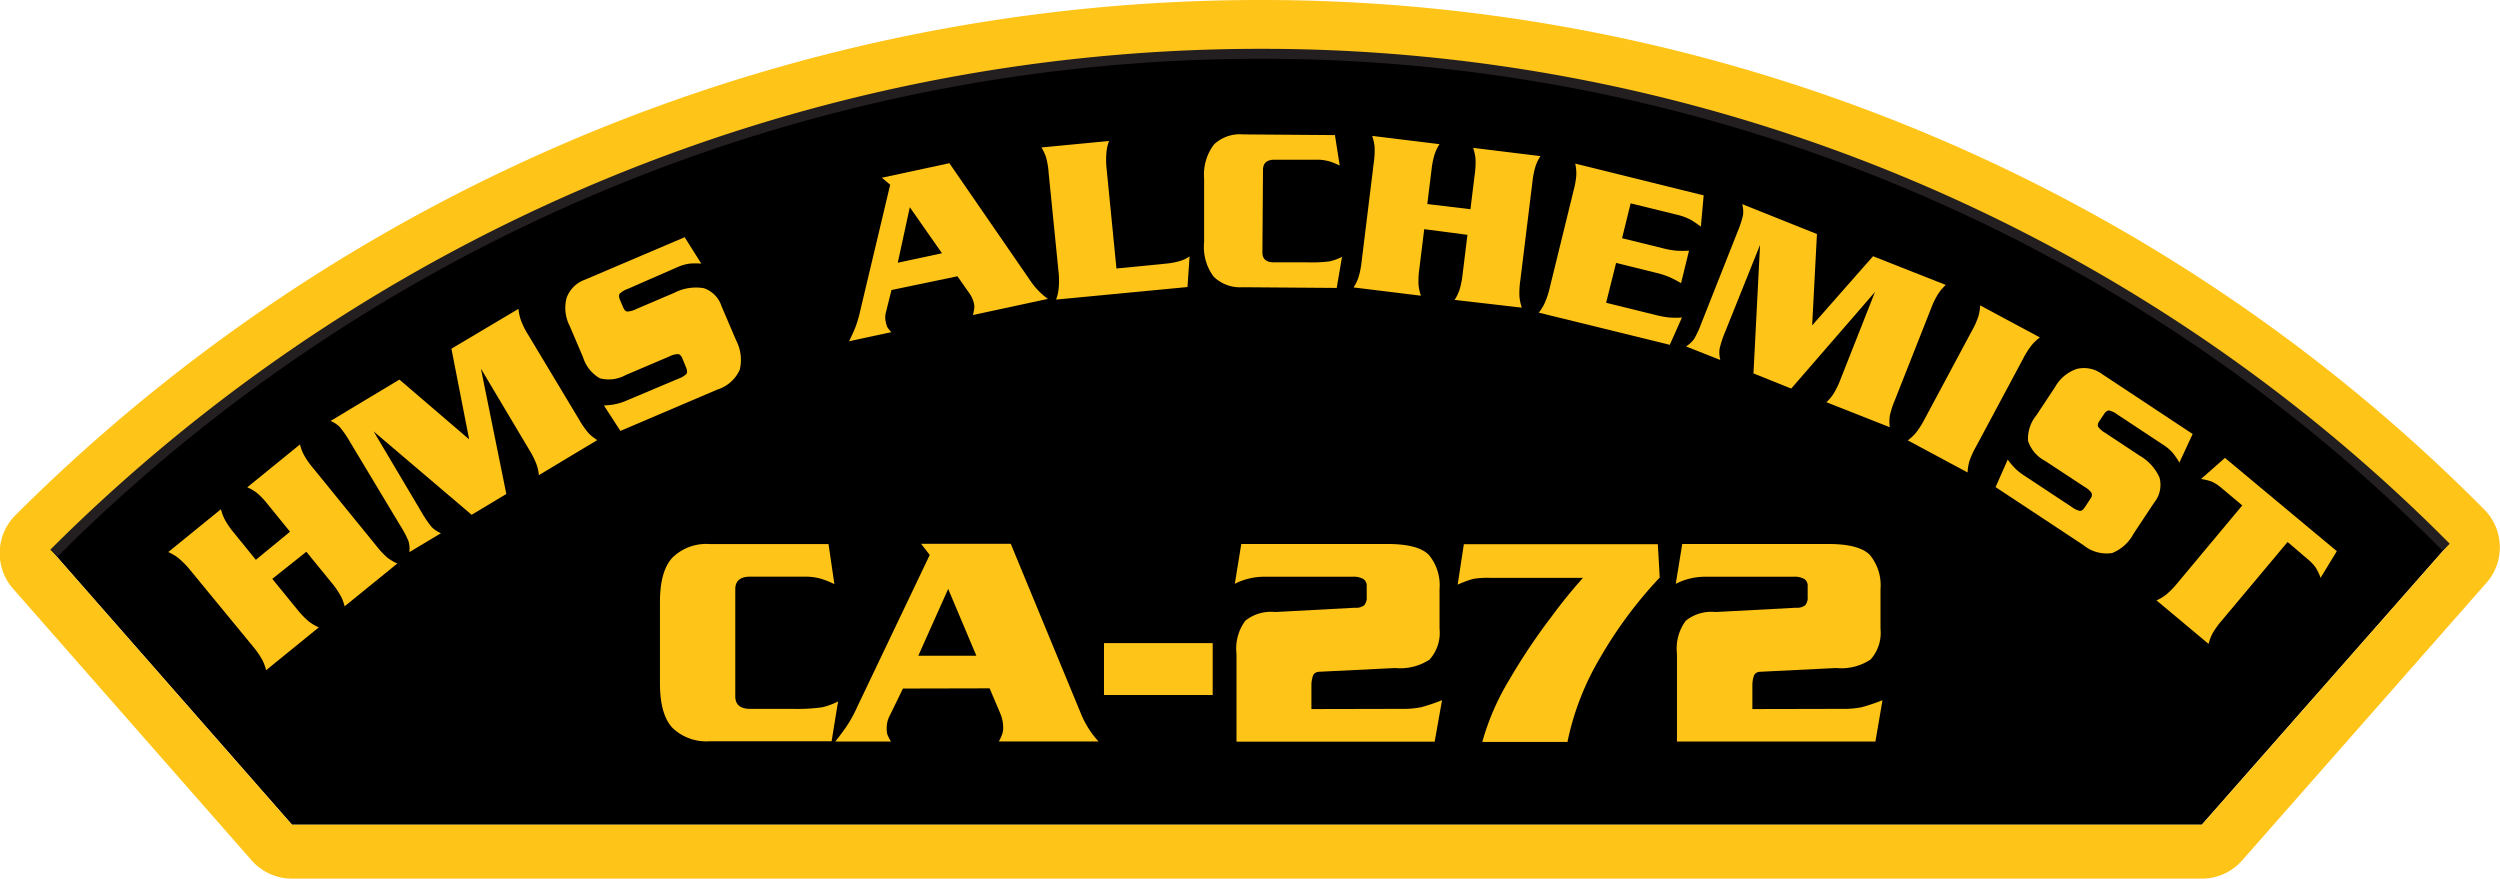 <svg id="Layer_1" data-name="Layer 1" xmlns="http://www.w3.org/2000/svg" viewBox="0 0 250.93 88.19"><defs><style>.cls-1{fill:#ffc418;}.cls-2{fill:none;stroke:#231f20;}</style></defs><title>CA-272</title><path d="M5.4,55.53a171.41,171.41,0,0,1,121-50.13A167.4,167.4,0,0,1,245.53,54.93L221,82.78H29.31Z"/><path class="cls-1" d="M5.4,55.53a171.41,171.41,0,0,1,121-50.13A167.4,167.4,0,0,1,245.53,54.92L221,82.78H29.31ZM92.56,3.29a177,177,0,0,0-91,48.41,5.4,5.4,0,0,0-.25,7.39L25.25,86.35a5.4,5.4,0,0,0,4.06,1.84H221a5.39,5.39,0,0,0,4.05-1.83l24.52-27.86a5.39,5.39,0,0,0-.24-7.38A172.77,172.77,0,0,0,126.45,0,176.66,176.66,0,0,0,92.56,3.29"/><path class="cls-2" d="M5.4,55.53a171.42,171.42,0,0,1,121-50.13A167.4,167.4,0,0,1,245.53,54.93"/><path class="cls-1" d="M29.11,53.37,26.9,50.65a8.33,8.33,0,0,0-1.08-1.15,4.74,4.74,0,0,0-1-.59l5.29-4.3a4.26,4.26,0,0,0,.4,1.06A8.2,8.2,0,0,0,31.44,47l6.36,7.82a8.33,8.33,0,0,0,1.08,1.15,4.69,4.69,0,0,0,1,.59l-5.29,4.3a4.29,4.29,0,0,0-.4-1.06,8.26,8.26,0,0,0-.89-1.29l-2.55-3.13L27.33,58.1l2.55,3.13A8.41,8.41,0,0,0,31,62.38a4.74,4.74,0,0,0,1,.59l-5.29,4.3a4.31,4.31,0,0,0-.4-1.06,8.17,8.17,0,0,0-.89-1.29L19,57.11A8.38,8.38,0,0,0,17.89,56a4.74,4.74,0,0,0-1-.59l5.29-4.3a4.3,4.3,0,0,0,.4,1.07,8.25,8.25,0,0,0,.89,1.29l2.21,2.72Z"/><path class="cls-1" d="M45.31,35l6.73-4a4.69,4.69,0,0,0,.23,1.1,7.43,7.43,0,0,0,.7,1.43l5.19,8.64a8.3,8.3,0,0,0,.91,1.3,4.22,4.22,0,0,0,.88.7l-5.86,3.52a4.29,4.29,0,0,0-.25-1.11,8.27,8.27,0,0,0-.7-1.4L48.27,37l2.55,12.58-3.48,2.09L37.5,43.3l4.82,8.12a10.5,10.5,0,0,0,1,1.47,2.91,2.91,0,0,0,.94.63l-3.17,1.9A2.86,2.86,0,0,0,41,54.31a10.32,10.32,0,0,0-.82-1.55l-5.07-8.44a10.26,10.26,0,0,0-1-1.45,2.86,2.86,0,0,0-.93-.62l6.91-4.15,7,6Z"/><path class="cls-1" d="M70.39,26.46a7.12,7.12,0,0,0-1.18,0,4.65,4.65,0,0,0-1.23.36L63,29a2.2,2.2,0,0,0-.79.47q-.15.19,0,.59l.34.79c.11.26.25.41.42.42a2.19,2.19,0,0,0,.89-.25l3.82-1.63a4.77,4.77,0,0,1,2.94-.47,2.8,2.8,0,0,1,1.8,1.81l1.47,3.44a4.21,4.21,0,0,1,.36,2.94,3.67,3.67,0,0,1-2.27,2l-9.71,4.14L60.62,40.7a7.8,7.8,0,0,0,1.09-.12,5.82,5.82,0,0,0,1.19-.38L68.12,38a2.14,2.14,0,0,0,.77-.46c.1-.13.09-.33,0-.59l-.41-1q-.16-.37-.41-.41a2,2,0,0,0-.87.23l-4.39,1.87a3.51,3.51,0,0,1-2.6.33,3.68,3.68,0,0,1-1.69-2.12l-1.35-3.16a3.93,3.93,0,0,1-.29-2.82,3.06,3.06,0,0,1,1.84-1.8l10-4.26Z"/><path class="cls-1" d="M89.48,29.11l-.57,2.28a2,2,0,0,0,0,.94,2.05,2.05,0,0,0,.16.52,3.27,3.27,0,0,0,.4.49l-4.25.91q.5-1,.71-1.6a11.42,11.42,0,0,0,.42-1.49l3-12.62-.84-.7,6.78-1.46,8.13,11.8A7.2,7.2,0,0,0,105.18,30l-7.53,1.62a3.63,3.63,0,0,0,.13-.63,1.37,1.37,0,0,0,0-.43,2.89,2.89,0,0,0-.45-1.08l-1.23-1.75Zm5.07-3.69-3.23-4.62-1.21,5.57Z"/><path class="cls-1" d="M116.94,26.47a7.35,7.35,0,0,0,1.52-.28,3.14,3.14,0,0,0,.94-.46l-.21,3.08L106,30.07a4.29,4.29,0,0,0,.26-1.11,8.21,8.21,0,0,0,0-1.56l-1-10A8.33,8.33,0,0,0,105,15.8a4.76,4.76,0,0,0-.47-1l6.79-.65a4.26,4.26,0,0,0-.26,1.11,8.21,8.21,0,0,0,0,1.56l1,10.13Z"/><path class="cls-1" d="M134.47,16.62a6.69,6.69,0,0,0-1.06-.43,4.58,4.58,0,0,0-1.28-.16l-4.2,0q-1.15,0-1.16,1l-.06,8.3q0,1,1.14,1l3.31,0a14.81,14.81,0,0,0,2.26-.09,5.13,5.13,0,0,0,1.28-.46l-.53,3.12-9.45-.07a3.8,3.8,0,0,1-2.91-1.07,5,5,0,0,1-.95-3.48l0-6.34a5,5,0,0,1,1-3.45,3.78,3.78,0,0,1,2.92-1l9.21.07Z"/><path class="cls-1" d="M147.59,21l.43-3.48a8.37,8.37,0,0,0,.08-1.57,4.73,4.73,0,0,0-.24-1.11l6.76.83a4.26,4.26,0,0,0-.49,1,8.19,8.19,0,0,0-.31,1.53l-1.23,10a8.37,8.37,0,0,0-.08,1.57,4.7,4.7,0,0,0,.24,1.11L146,30.1a4.29,4.29,0,0,0,.49-1,8.31,8.31,0,0,0,.31-1.53l.49-4L142.95,23l-.49,4a8.37,8.37,0,0,0-.08,1.57,4.71,4.71,0,0,0,.24,1.11l-6.76-.83a4.26,4.26,0,0,0,.49-1,8.17,8.17,0,0,0,.31-1.53l1.23-10a8.29,8.29,0,0,0,.08-1.57,4.71,4.71,0,0,0-.24-1.11l6.76.83a4.28,4.28,0,0,0-.49,1,8.26,8.26,0,0,0-.31,1.53l-.43,3.48Z"/><path class="cls-1" d="M166.16,31.61a9.06,9.06,0,0,0,1.42.26,8.72,8.72,0,0,0,1.24,0l-1.22,2.74-13.15-3.23a4.29,4.29,0,0,0,.61-1,8.2,8.2,0,0,0,.49-1.49l2.4-9.79a8.3,8.3,0,0,0,.27-1.55,4.76,4.76,0,0,0-.11-1.13L171,19.61l-.28,3.14a11.09,11.09,0,0,0-1-.68,5.59,5.59,0,0,0-1.41-.52l-4.64-1.14-.86,3.5,4.06,1a8.58,8.58,0,0,0,1.38.25,10.65,10.65,0,0,0,1.28,0l-.8,3.26a11.87,11.87,0,0,0-1.06-.56,7.83,7.83,0,0,0-1.41-.47l-4.05-1-1,4Z"/><path class="cls-1" d="M188,25.72l7.3,2.88a4.72,4.72,0,0,0-.73.85,7.42,7.42,0,0,0-.71,1.42l-3.7,9.37a8.41,8.41,0,0,0-.48,1.51,4.21,4.21,0,0,0,0,1.13l-6.36-2.51a4.3,4.3,0,0,0,.73-.87,8.14,8.14,0,0,0,.68-1.41l3.47-8.79L179.79,39,176,37.48l.66-12.9-3.52,8.77A10.55,10.55,0,0,0,172.6,35a2.91,2.91,0,0,0,.07,1.13l-3.44-1.36a2.87,2.87,0,0,0,.82-.76,10.34,10.34,0,0,0,.73-1.59l3.62-9.15a10.33,10.33,0,0,0,.55-1.67,2.86,2.86,0,0,0-.08-1.11l7.5,3-.48,9.17Z"/><path class="cls-1" d="M191.49,44.2a4.32,4.32,0,0,0,.83-.78,8.3,8.3,0,0,0,.84-1.32l4.76-8.89a8.28,8.28,0,0,0,.65-1.44,4.8,4.8,0,0,0,.18-1.12l6,3.22a4.26,4.26,0,0,0-.83.78,8.29,8.29,0,0,0-.84,1.32l-4.76,8.89a8.37,8.37,0,0,0-.65,1.44,4.7,4.7,0,0,0-.18,1.12Z"/><path class="cls-1" d="M218.75,46.43a7.11,7.11,0,0,0-.69-1,4.66,4.66,0,0,0-1-.83l-4.54-3a2.21,2.21,0,0,0-.83-.4c-.17,0-.33.1-.49.34l-.48.72c-.16.24-.2.43-.12.58a2.21,2.21,0,0,0,.69.6l3.46,2.29a4.76,4.76,0,0,1,2,2.2,2.8,2.8,0,0,1-.52,2.5l-2.07,3.12A4.21,4.21,0,0,1,212,55.51a3.67,3.67,0,0,1-2.89-.8l-8.81-5.82,1.22-2.76a7.79,7.79,0,0,0,.71.85,5.87,5.87,0,0,0,1,.79l4.72,3.12a2.12,2.12,0,0,0,.81.39c.16,0,.33-.1.48-.34l.58-.88a.59.59,0,0,0,.12-.57,2,2,0,0,0-.67-.6l-4-2.63a3.51,3.51,0,0,1-1.71-2,3.68,3.68,0,0,1,.84-2.58l1.89-2.86a3.93,3.93,0,0,1,2.2-1.8,3.06,3.06,0,0,1,2.52.54l9.07,6Z"/><path class="cls-1" d="M234.55,55.32,232.92,58a4.85,4.85,0,0,0-.47-1,4.22,4.22,0,0,0-.84-.89l-2-1.71L223,62.29a8.29,8.29,0,0,0-.92,1.28,4.66,4.66,0,0,0-.4,1.06l-5.23-4.37a4.3,4.3,0,0,0,1-.6,8.27,8.27,0,0,0,1.09-1.12l6.52-7.81L223,49a4,4,0,0,0-1-.66,5.36,5.36,0,0,0-1.08-.26l2.4-2.12Z"/><path class="cls-1" d="M83.75,58.63a8.67,8.67,0,0,0-1.38-.55,5.93,5.93,0,0,0-1.66-.2H75.29q-1.49,0-1.49,1.27V69.88q0,1.27,1.49,1.27h4.28A18.86,18.86,0,0,0,82.48,71a6.61,6.61,0,0,0,1.64-.6l-.65,4H71.26a4.91,4.91,0,0,1-3.77-1.35q-1.25-1.35-1.25-4.48V60.43q0-3.1,1.25-4.46a4.88,4.88,0,0,1,3.77-1.36h11.9Z"/><path class="cls-1" d="M90.63,69.11,89.3,71.84A2.59,2.59,0,0,0,89,73a2.7,2.7,0,0,0,.06.7,4.34,4.34,0,0,0,.37.73H83.84q.9-1.15,1.33-1.83a14.77,14.77,0,0,0,.93-1.77l7.22-15.13-.87-1.12h9l7.07,17.11a9.31,9.31,0,0,0,1.74,2.73h-10a4.7,4.7,0,0,0,.34-.76,1.79,1.79,0,0,0,.09-.54,3.75,3.75,0,0,0-.28-1.49l-1.08-2.54ZM98,65.82l-2.83-6.71-3,6.71Z"/><path class="cls-1" d="M110.81,64.55h10.91v5.21H110.81Z"/><path class="cls-1" d="M140.63,71.15a9.41,9.41,0,0,0,2-.16,19,19,0,0,0,2.11-.71L144,74.44H124.11V65.61a4.68,4.68,0,0,1,.88-3.3,4.09,4.09,0,0,1,3-.88L136,61a1.32,1.32,0,0,0,.93-.25,1.16,1.16,0,0,0,.25-.84V58.82a.8.8,0,0,0-.33-.7,2,2,0,0,0-1.13-.23h-8.68a6.47,6.47,0,0,0-3.1.71l.65-4h14.63q3.13,0,4.2,1.1a4.76,4.76,0,0,1,1.07,3.42v4a4,4,0,0,1-1,3.08,5.32,5.32,0,0,1-3.46.85l-7.5.37q-.62,0-.76.45a2.86,2.86,0,0,0-.14.85v2.45Z"/><path class="cls-1" d="M149.53,58a8.59,8.59,0,0,0-1.69.11,11.52,11.52,0,0,0-1.53.57l.62-4.06H166.4l.19,3.35a42.79,42.79,0,0,0-6,8.08,27.16,27.16,0,0,0-3.26,8.42h-8.55a25.08,25.08,0,0,1,2.74-6.29,61.21,61.21,0,0,1,4.19-6.26A50.46,50.46,0,0,1,158.89,58Z"/><path class="cls-1" d="M184.84,71.15a9.41,9.41,0,0,0,2-.16,19,19,0,0,0,2.11-.71l-.71,4.15H168.32V65.61a4.68,4.68,0,0,1,.88-3.3,4.09,4.09,0,0,1,3-.88l8.06-.43a1.32,1.32,0,0,0,.93-.25,1.16,1.16,0,0,0,.25-.84V58.82a.8.8,0,0,0-.33-.7,2,2,0,0,0-1.13-.23h-8.68a6.47,6.47,0,0,0-3.1.71l.65-4h14.63q3.13,0,4.2,1.1a4.76,4.76,0,0,1,1.07,3.42v4a4,4,0,0,1-1,3.08,5.32,5.32,0,0,1-3.46.85l-7.5.37q-.62,0-.76.45a2.86,2.86,0,0,0-.14.85v2.45Z"/></svg>